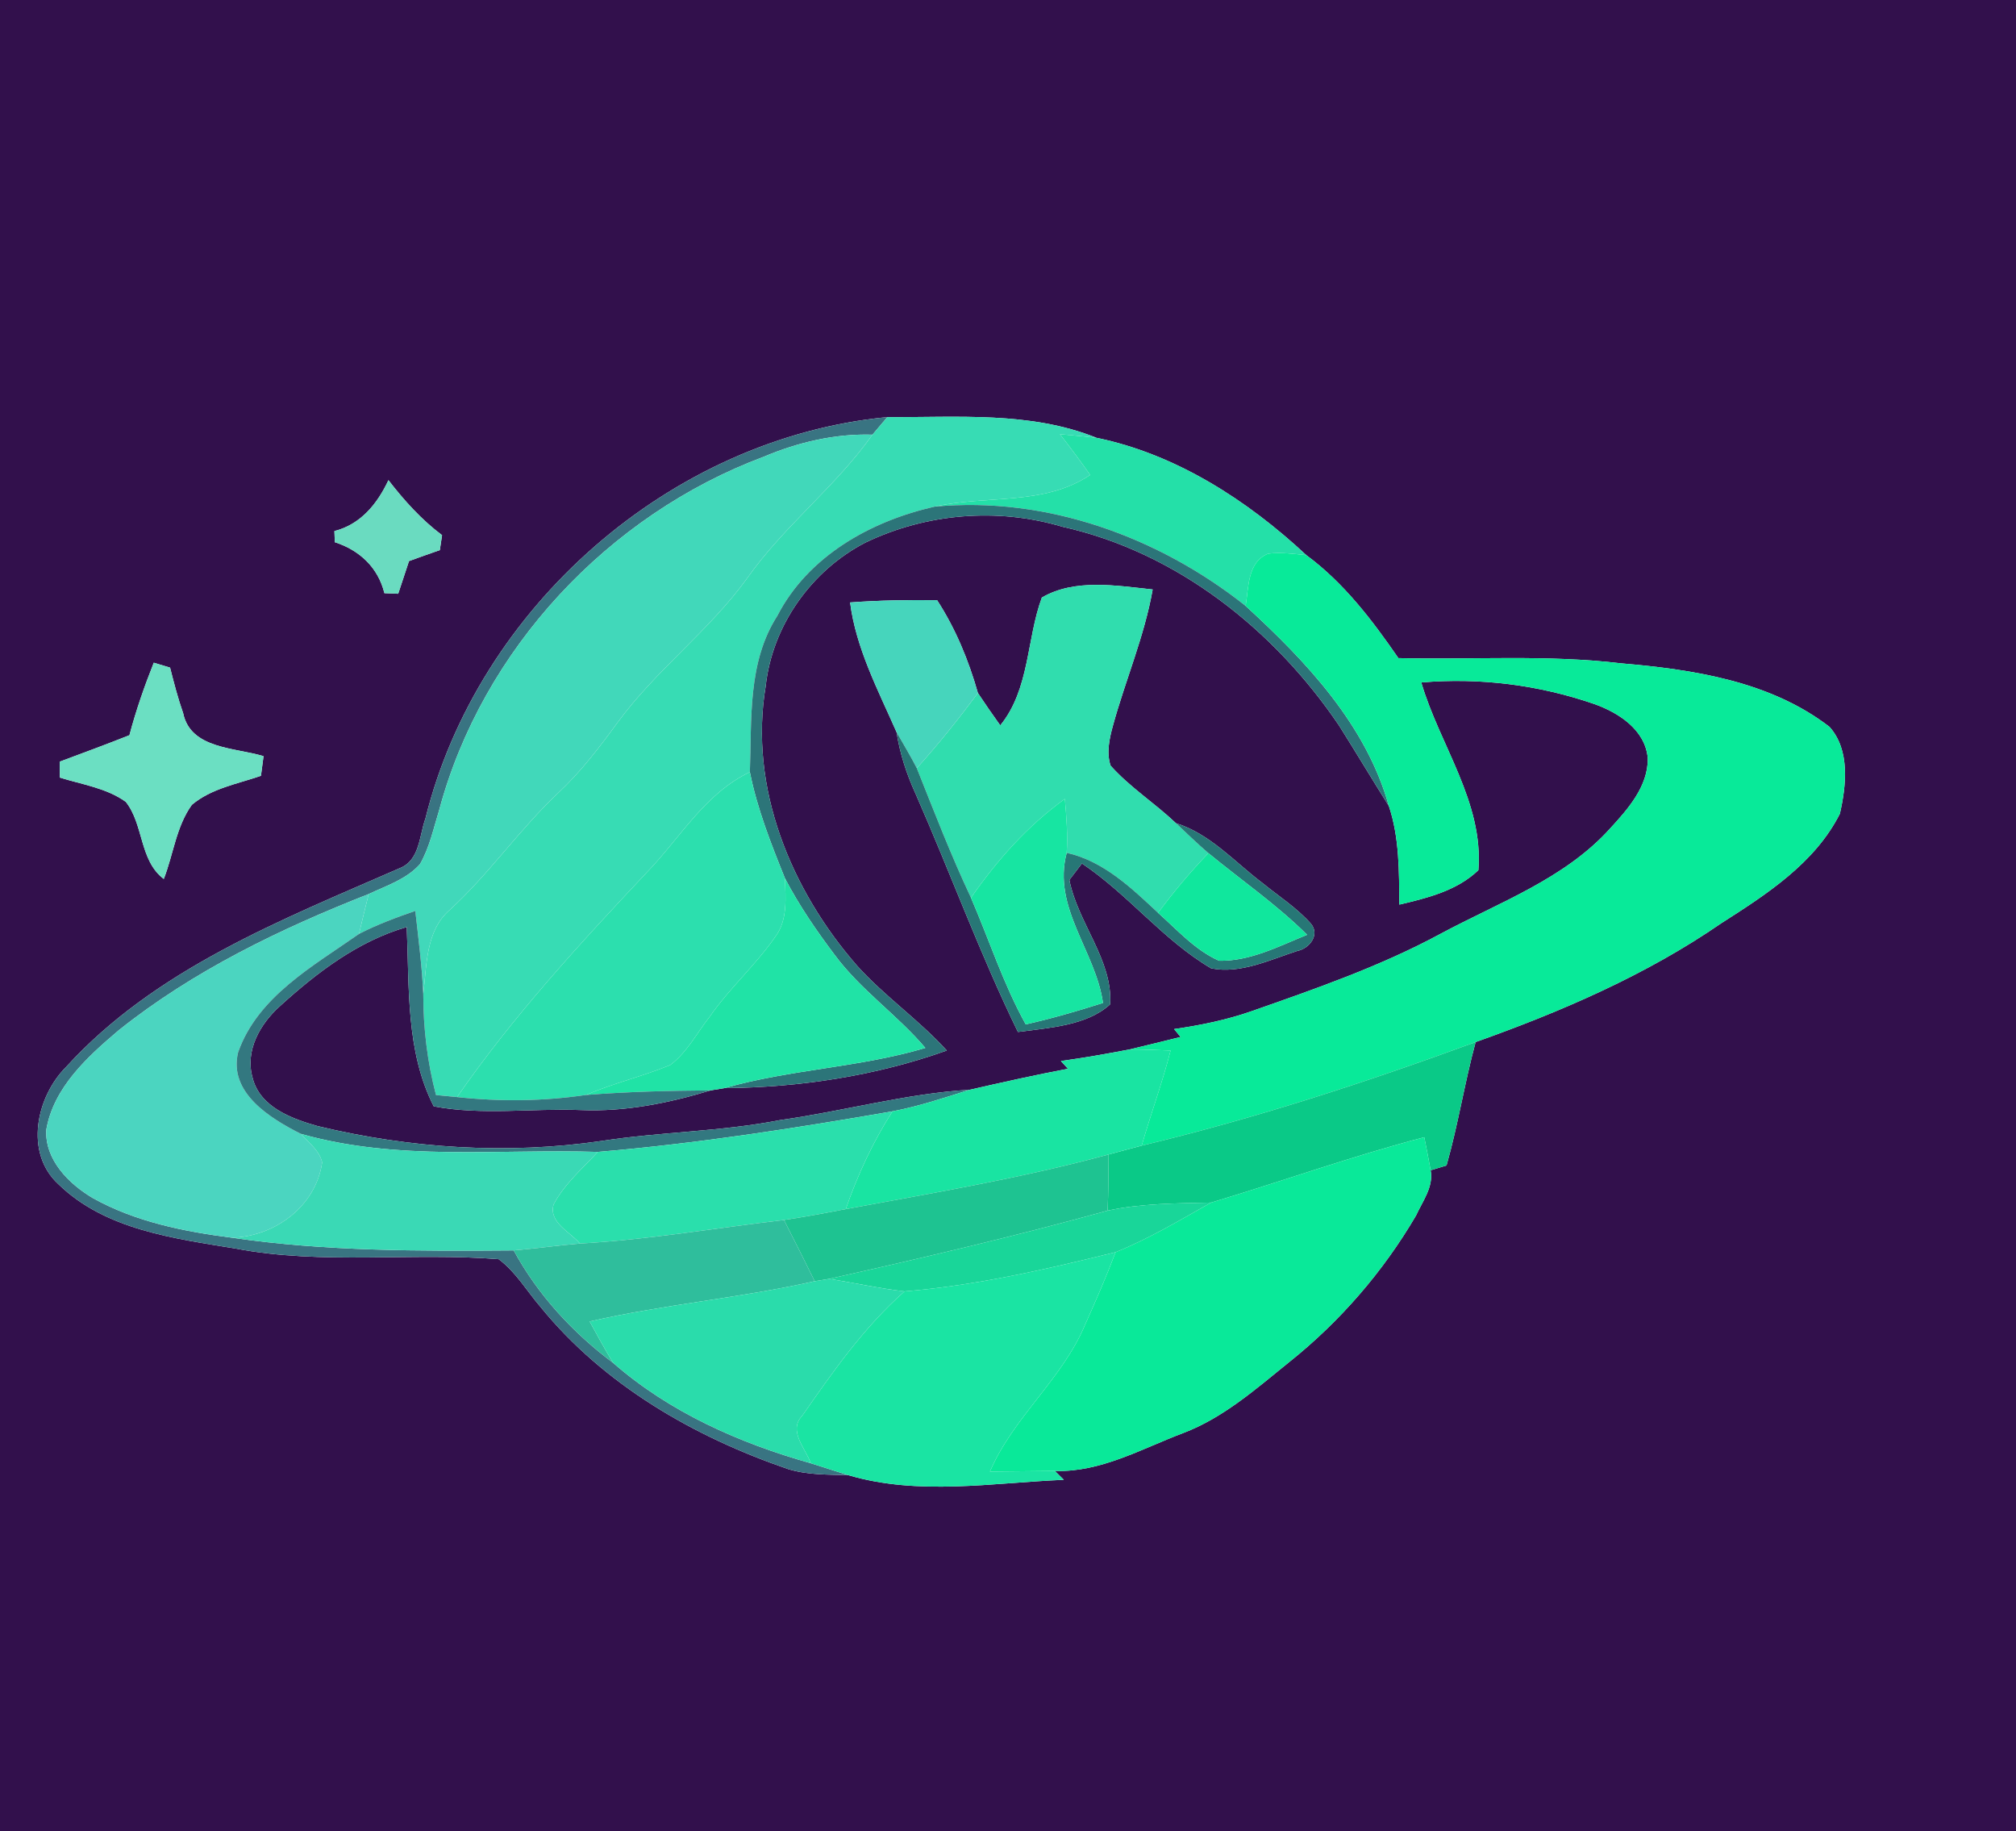 <?xml version="1.0" encoding="UTF-8" ?>
<!DOCTYPE svg PUBLIC "-//W3C//DTD SVG 1.1//EN" "http://www.w3.org/Graphics/SVG/1.1/DTD/svg11.dtd">
<svg width="250pt" height="227pt" viewBox="0 0 250 227" version="1.1" xmlns="http://www.w3.org/2000/svg">
<g id="#32104cff">
<path fill="#32104c" opacity="1.00" d=" M 0.00 0.00 L 250.00 0.00 L 250.00 227.00 L 0.00 227.00 L 0.00 0.00 M 52.76 101.47 C 51.98 103.62 52.07 106.64 49.58 107.63 C 34.92 114.04 19.25 120.15 8.22 132.25 C 4.50 135.95 3.01 142.90 7.22 146.79 C 13.07 152.49 21.58 153.53 29.26 154.80 C 40.02 156.84 51.02 155.24 61.84 156.11 C 63.97 157.69 65.32 160.05 67.03 162.03 C 74.90 171.70 86.06 178.13 97.73 182.13 C 100.14 182.87 102.69 182.81 105.18 182.88 C 113.92 185.46 123.03 183.83 131.92 183.46 C 131.64 183.19 131.09 182.64 130.81 182.36 C 136.49 182.55 141.57 179.61 146.73 177.66 C 151.71 175.77 155.75 172.19 159.84 168.89 C 166.14 163.87 171.52 157.66 175.59 150.71 C 176.40 148.94 177.80 147.13 177.41 145.09 C 177.90 144.94 178.89 144.64 179.38 144.49 C 180.82 139.44 181.62 134.25 182.99 129.19 C 193.64 125.40 204.14 120.88 213.48 114.44 C 219.09 110.86 225.07 107.00 228.16 100.88 C 228.95 97.40 229.45 92.99 226.87 90.11 C 219.53 84.46 210.04 83.01 201.05 82.24 C 191.87 81.14 182.62 81.81 173.41 81.59 C 170.17 76.89 166.64 72.25 162.00 68.83 C 154.71 62.04 145.84 56.30 135.98 54.28 C 127.76 50.97 118.70 51.77 110.04 51.71 C 83.15 54.28 59.24 75.30 52.76 101.47 M 41.47 65.84 C 41.48 66.18 41.51 66.87 41.52 67.22 C 44.59 68.21 46.89 70.36 47.67 73.54 C 48.10 73.56 48.95 73.59 49.38 73.61 C 49.82 72.26 50.28 70.91 50.72 69.56 C 51.99 69.10 53.26 68.64 54.54 68.20 C 54.61 67.74 54.75 66.82 54.82 66.35 C 52.26 64.43 50.12 62.05 48.17 59.53 C 46.80 62.45 44.74 65.01 41.47 65.84 M 19.07 82.16 C 17.90 85.10 16.86 88.09 16.05 91.15 C 13.18 92.29 10.29 93.35 7.40 94.43 C 7.40 94.92 7.42 95.90 7.42 96.40 C 10.17 97.26 13.21 97.69 15.60 99.41 C 17.84 102.23 17.27 106.67 20.31 108.97 C 21.50 105.93 21.85 102.47 23.79 99.78 C 26.20 97.74 29.45 97.19 32.36 96.18 C 32.46 95.37 32.57 94.56 32.68 93.75 C 29.16 92.66 23.64 92.89 22.71 88.41 C 22.06 86.56 21.57 84.66 21.09 82.77 C 20.58 82.61 19.58 82.31 19.07 82.16 Z" />
<path fill="#32104c" opacity="1.00" d=" M 107.29 67.28 C 114.85 63.64 123.68 62.90 131.73 65.30 C 145.94 68.46 158.01 78.06 166.06 89.96 C 168.14 93.26 170.15 96.62 172.23 99.93 C 173.55 103.86 173.49 108.05 173.53 112.15 C 177.00 111.33 180.68 110.43 183.33 107.88 C 184.00 99.45 178.53 92.38 176.25 84.61 C 183.48 83.98 190.84 84.91 197.70 87.28 C 200.74 88.36 204.03 90.48 204.34 94.01 C 204.38 97.50 201.88 100.30 199.66 102.72 C 194.01 108.98 185.87 111.88 178.62 115.78 C 171.17 119.80 163.15 122.58 155.19 125.37 C 152.08 126.46 148.85 127.11 145.60 127.58 C 145.86 127.91 146.13 128.23 146.40 128.56 C 144.28 129.08 142.17 129.61 140.05 130.11 C 137.23 130.65 134.40 131.15 131.56 131.54 C 131.85 131.86 132.15 132.18 132.44 132.50 C 128.37 133.27 124.32 134.18 120.27 135.10 C 112.32 135.58 104.62 137.76 96.76 138.86 C 89.44 140.30 81.96 140.31 74.61 141.45 C 62.90 143.16 50.89 142.38 39.40 139.61 C 36.17 138.70 32.22 137.25 31.32 133.61 C 30.36 130.23 32.27 126.93 34.72 124.73 C 39.30 120.57 44.41 116.67 50.44 114.93 C 50.77 122.37 50.30 130.36 53.79 137.16 C 59.79 138.30 65.97 137.38 72.04 137.62 C 77.52 137.85 82.91 136.76 88.13 135.18 C 88.56 135.11 89.41 134.97 89.84 134.90 C 99.16 134.82 108.62 133.38 117.41 130.24 C 113.97 126.45 109.70 123.52 106.28 119.72 C 98.09 110.35 92.84 97.65 94.95 85.08 C 95.77 77.55 100.61 70.75 107.29 67.28 M 129.20 74.08 C 127.30 79.19 127.71 85.43 124.04 89.93 C 123.09 88.61 122.17 87.27 121.27 85.92 C 120.12 81.87 118.51 77.96 116.21 74.41 C 112.61 74.37 109.01 74.42 105.42 74.69 C 106.14 80.36 108.90 85.58 111.18 90.77 C 111.59 93.43 112.43 95.99 113.55 98.43 C 117.86 108.23 121.54 118.32 126.23 127.94 C 130.08 127.42 134.77 127.17 137.67 124.51 C 138.00 118.98 133.65 114.43 132.61 109.09 C 133.00 108.58 133.78 107.56 134.17 107.05 C 139.91 110.88 144.23 116.55 150.19 120.05 C 153.81 120.78 157.48 118.99 160.89 117.89 C 162.38 117.60 163.72 115.88 162.56 114.51 C 160.81 112.54 158.57 111.11 156.54 109.46 C 153.08 106.85 150.09 103.39 145.82 102.05 C 143.21 99.57 140.13 97.62 137.72 94.92 C 137.19 93.31 137.57 91.59 138.00 90.01 C 139.55 84.34 141.92 78.89 142.94 73.08 C 138.44 72.61 133.29 71.70 129.20 74.08 Z" />
</g>
<g id="#397482ff">
<path fill="#397482" opacity="1.00" d=" M 52.76 101.47 C 59.24 75.30 83.15 54.28 110.04 51.71 C 109.42 52.43 108.80 53.16 108.19 53.89 C 103.54 53.75 98.96 54.83 94.70 56.63 C 75.45 63.83 59.81 80.49 54.47 100.41 C 53.77 102.67 53.28 105.04 52.09 107.12 C 50.43 109.00 47.93 109.80 45.72 110.84 C 34.76 115.15 23.97 120.35 14.71 127.74 C 10.84 131.02 6.65 134.82 5.74 140.06 C 5.54 143.77 8.52 146.76 11.49 148.52 C 16.78 151.48 22.84 152.69 28.79 153.45 C 40.37 155.14 52.04 155.11 63.70 155.02 C 66.71 160.55 71.02 165.22 76.04 168.97 C 83.03 175.08 91.68 178.91 100.55 181.41 C 102.09 181.89 103.63 182.40 105.18 182.88 C 102.69 182.81 100.14 182.87 97.73 182.13 C 86.06 178.13 74.90 171.70 67.03 162.03 C 65.32 160.05 63.97 157.69 61.84 156.11 C 51.02 155.24 40.02 156.84 29.26 154.80 C 21.58 153.53 13.07 152.49 7.22 146.79 C 3.01 142.90 4.50 135.95 8.22 132.25 C 19.25 120.15 34.92 114.04 49.58 107.63 C 52.07 106.64 51.98 103.62 52.76 101.47 Z" />
</g>
<g id="#37dcb4ff">
<path fill="#37dcb4" opacity="1.00" d=" M 110.04 51.71 C 118.70 51.77 127.76 50.97 135.98 54.28 C 134.47 54.10 132.95 53.97 131.44 53.83 C 132.73 55.48 133.98 57.16 135.19 58.88 C 129.43 62.74 122.32 61.35 115.90 62.81 C 108.00 64.60 100.23 68.92 96.40 76.34 C 92.69 82.11 93.23 89.17 92.99 95.72 C 87.41 98.37 84.33 103.91 80.18 108.19 C 71.86 117.03 63.61 126.00 56.68 136.01 C 56.03 135.95 54.73 135.82 54.07 135.76 C 52.99 131.67 52.49 127.46 52.49 123.24 C 52.93 119.65 52.78 115.39 55.78 112.80 C 60.67 108.33 64.43 102.80 69.26 98.27 C 72.05 95.66 74.36 92.62 76.61 89.54 C 81.37 83.05 87.97 78.18 92.68 71.65 C 97.24 65.19 103.63 60.34 108.19 53.89 C 108.80 53.16 109.42 52.43 110.04 51.71 Z" />
</g>
<g id="#41d8baff">
<path fill="#41d8ba" opacity="1.00" d=" M 94.70 56.63 C 98.96 54.83 103.54 53.75 108.19 53.89 C 103.63 60.34 97.24 65.19 92.68 71.65 C 87.97 78.18 81.37 83.05 76.61 89.54 C 74.36 92.62 72.05 95.66 69.26 98.27 C 64.43 102.80 60.67 108.33 55.78 112.80 C 52.78 115.39 52.93 119.65 52.49 123.24 C 52.33 119.79 51.89 116.36 51.50 112.93 C 49.12 113.75 46.75 114.63 44.52 115.78 C 44.91 114.13 45.31 112.48 45.72 110.84 C 47.93 109.80 50.43 109.00 52.09 107.12 C 53.28 105.04 53.77 102.67 54.47 100.41 C 59.81 80.49 75.45 63.83 94.70 56.63 Z" />
</g>
<g id="#24e0a8ff">
<path fill="#24e0a8" opacity="1.00" d=" M 131.44 53.83 C 132.95 53.97 134.47 54.10 135.98 54.28 C 145.84 56.30 154.71 62.04 162.00 68.83 C 160.43 68.66 158.84 68.45 157.27 68.64 C 154.68 69.66 154.85 72.84 154.47 75.12 C 143.67 66.55 129.77 61.50 115.90 62.81 C 122.32 61.35 129.43 62.74 135.19 58.88 C 133.98 57.16 132.73 55.48 131.44 53.83 Z" />
</g>
<g id="#6adbc0ff">
<path fill="#6adbc0" opacity="1.00" d=" M 41.47 65.84 C 44.74 65.01 46.80 62.45 48.17 59.53 C 50.12 62.05 52.26 64.43 54.82 66.35 C 54.75 66.82 54.61 67.74 54.54 68.20 C 53.26 68.64 51.99 69.10 50.72 69.56 C 50.28 70.91 49.82 72.26 49.38 73.61 C 48.95 73.59 48.10 73.56 47.67 73.54 C 46.89 70.36 44.59 68.21 41.52 67.22 C 41.51 66.87 41.48 66.18 41.47 65.84 Z" />
</g>
<g id="#2c7579ff">
<path fill="#2c7579" opacity="1.00" d=" M 96.40 76.34 C 100.23 68.92 108.00 64.60 115.90 62.81 C 129.77 61.50 143.67 66.55 154.47 75.12 C 161.97 81.98 169.43 89.88 172.23 99.93 C 170.15 96.62 168.14 93.26 166.06 89.96 C 158.01 78.06 145.94 68.46 131.73 65.30 C 123.68 62.90 114.85 63.64 107.29 67.28 C 100.61 70.75 95.77 77.55 94.95 85.08 C 92.84 97.65 98.09 110.35 106.28 119.72 C 109.70 123.52 113.97 126.45 117.41 130.24 C 108.62 133.38 99.16 134.82 89.84 134.90 C 98.01 132.56 106.60 132.35 114.75 129.92 C 111.28 125.83 106.76 122.76 103.55 118.44 C 101.26 115.41 99.10 112.26 97.34 108.89 C 95.61 104.60 93.90 100.27 92.99 95.72 C 93.23 89.17 92.69 82.11 96.40 76.34 Z" />
</g>
<g id="#08ea99ff">
<path fill="#08ea99" opacity="1.00" d=" M 157.27 68.64 C 158.84 68.45 160.43 68.66 162.00 68.83 C 166.64 72.25 170.17 76.89 173.41 81.59 C 182.62 81.81 191.87 81.14 201.05 82.24 C 210.04 83.01 219.53 84.46 226.87 90.11 C 229.45 92.99 228.95 97.40 228.16 100.88 C 225.07 107.00 219.09 110.86 213.48 114.44 C 204.14 120.88 193.64 125.40 182.99 129.19 C 169.42 134.17 155.65 138.66 141.58 142.03 C 142.71 138.08 144.15 134.22 145.16 130.24 C 143.45 130.17 141.75 130.10 140.05 130.11 C 142.17 129.61 144.28 129.08 146.40 128.56 C 146.13 128.23 145.86 127.91 145.60 127.58 C 148.85 127.11 152.08 126.46 155.19 125.37 C 163.15 122.58 171.17 119.80 178.62 115.78 C 185.87 111.88 194.01 108.98 199.66 102.72 C 201.88 100.30 204.38 97.50 204.34 94.01 C 204.03 90.48 200.74 88.36 197.70 87.28 C 190.84 84.91 183.48 83.98 176.25 84.61 C 178.53 92.38 184.00 99.45 183.33 107.88 C 180.68 110.43 177.00 111.33 173.53 112.15 C 173.49 108.05 173.55 103.86 172.23 99.93 C 169.43 89.88 161.97 81.98 154.47 75.12 C 154.85 72.84 154.68 69.66 157.27 68.64 Z" />
</g>
<g id="#30ddaeff">
<path fill="#30ddae" opacity="1.00" d=" M 129.20 74.08 C 133.29 71.70 138.44 72.61 142.94 73.08 C 141.92 78.89 139.55 84.34 138.00 90.01 C 137.57 91.59 137.19 93.31 137.72 94.92 C 140.13 97.62 143.21 99.57 145.82 102.05 C 147.15 103.30 148.47 104.58 149.85 105.77 C 147.61 108.10 145.53 110.58 143.61 113.17 C 140.29 110.07 136.86 106.76 132.28 105.73 C 132.42 103.50 132.25 101.26 132.05 99.04 C 127.45 102.37 123.64 106.64 120.41 111.30 C 117.93 106.04 115.84 100.62 113.69 95.23 C 116.38 92.26 118.87 89.13 121.27 85.92 C 122.17 87.27 123.09 88.61 124.04 89.93 C 127.71 85.43 127.30 79.19 129.20 74.08 Z" />
</g>
<g id="#46d5bcff">
<path fill="#46d5bc" opacity="1.00" d=" M 105.42 74.69 C 109.01 74.42 112.61 74.37 116.21 74.41 C 118.51 77.96 120.12 81.87 121.27 85.92 C 118.87 89.13 116.38 92.26 113.69 95.23 C 112.91 93.71 112.02 92.25 111.18 90.77 C 108.90 85.58 106.14 80.36 105.42 74.69 Z" />
</g>
<g id="#6bdfc2ff">
<path fill="#6bdfc2" opacity="1.00" d=" M 19.07 82.16 C 19.58 82.31 20.58 82.61 21.09 82.77 C 21.57 84.66 22.06 86.56 22.71 88.41 C 23.64 92.89 29.16 92.66 32.68 93.75 C 32.57 94.56 32.46 95.37 32.36 96.18 C 29.45 97.19 26.20 97.74 23.79 99.78 C 21.85 102.47 21.50 105.93 20.31 108.97 C 17.27 106.67 17.84 102.23 15.60 99.41 C 13.21 97.69 10.17 97.26 7.42 96.40 C 7.42 95.90 7.40 94.92 7.40 94.43 C 10.29 93.35 13.18 92.29 16.05 91.15 C 16.86 88.09 17.90 85.10 19.07 82.16 Z" />
</g>
<g id="#277776ff">
<path fill="#277776" opacity="1.00" d=" M 111.18 90.77 C 112.02 92.25 112.91 93.71 113.69 95.23 C 115.84 100.62 117.93 106.04 120.41 111.30 C 122.67 116.53 124.42 121.99 127.20 127.00 C 130.43 126.27 133.62 125.35 136.78 124.34 C 135.87 117.91 130.46 112.53 132.28 105.73 C 136.86 106.76 140.29 110.07 143.61 113.17 C 146.00 115.29 148.20 117.79 151.17 119.11 C 155.04 119.18 158.59 117.31 162.09 115.89 C 158.32 112.15 153.94 109.13 149.85 105.77 C 148.47 104.58 147.15 103.30 145.82 102.05 C 150.09 103.39 153.08 106.85 156.54 109.46 C 158.57 111.11 160.81 112.54 162.56 114.51 C 163.72 115.88 162.38 117.60 160.89 117.89 C 157.48 118.99 153.81 120.78 150.19 120.05 C 144.23 116.55 139.91 110.88 134.17 107.05 C 133.78 107.56 133.00 108.58 132.61 109.09 C 133.65 114.43 138.00 118.98 137.67 124.51 C 134.77 127.17 130.08 127.42 126.23 127.94 C 121.54 118.32 117.86 108.23 113.55 98.43 C 112.43 95.99 111.59 93.43 111.18 90.77 Z" />
</g>
<g id="#2cdfaeff">
<path fill="#2cdfae" opacity="1.00" d=" M 80.18 108.19 C 84.33 103.91 87.41 98.37 92.99 95.72 C 93.90 100.27 95.61 104.60 97.34 108.89 C 97.42 111.32 97.70 114.04 96.16 116.11 C 93.73 119.63 90.49 122.48 88.05 125.99 C 86.44 128.02 85.22 130.47 83.11 132.04 C 79.69 133.45 76.06 134.29 72.66 135.75 C 67.37 136.53 62.00 136.59 56.68 136.01 C 63.61 126.00 71.86 117.03 80.18 108.19 Z" />
</g>
<g id="#17e5a2ff">
<path fill="#17e5a2" opacity="1.00" d=" M 120.41 111.30 C 123.64 106.64 127.45 102.37 132.05 99.04 C 132.25 101.26 132.42 103.50 132.28 105.73 C 130.46 112.53 135.87 117.91 136.78 124.34 C 133.62 125.35 130.43 126.27 127.20 127.00 C 124.42 121.99 122.67 116.53 120.41 111.30 Z" />
</g>
<g id="#10e79dff">
<path fill="#10e79d" opacity="1.00" d=" M 143.61 113.17 C 145.53 110.58 147.61 108.10 149.85 105.77 C 153.94 109.13 158.32 112.15 162.09 115.89 C 158.59 117.31 155.04 119.18 151.17 119.11 C 148.20 117.79 146.00 115.29 143.61 113.17 Z" />
</g>
<g id="#20e3a6ff">
<path fill="#20e3a6" opacity="1.00" d=" M 97.34 108.89 C 99.10 112.26 101.26 115.41 103.55 118.44 C 106.76 122.76 111.28 125.83 114.75 129.92 C 106.60 132.35 98.01 132.56 89.84 134.90 C 89.41 134.97 88.56 135.11 88.13 135.18 C 82.97 135.22 77.81 135.34 72.66 135.75 C 76.06 134.29 79.69 133.45 83.11 132.04 C 85.22 130.47 86.44 128.02 88.05 125.99 C 90.49 122.48 93.73 119.63 96.16 116.11 C 97.70 114.04 97.42 111.32 97.34 108.89 Z" />
</g>
<g id="#4bd5c0ff">
<path fill="#4bd5c0" opacity="1.00" d=" M 14.71 127.74 C 23.97 120.35 34.76 115.15 45.72 110.84 C 45.31 112.48 44.91 114.13 44.52 115.78 C 38.84 119.77 31.96 123.54 29.53 130.46 C 28.30 135.47 33.52 138.66 37.31 140.57 C 38.28 141.66 39.61 142.63 39.95 144.11 C 39.17 149.54 34.12 153.28 28.79 153.45 C 22.84 152.69 16.78 151.48 11.49 148.52 C 8.52 146.76 5.54 143.77 5.74 140.06 C 6.65 134.82 10.84 131.02 14.71 127.74 Z" />
</g>
<g id="#337880ff">
<path fill="#337880" opacity="1.00" d=" M 44.52 115.78 C 46.75 114.63 49.12 113.75 51.50 112.93 C 51.89 116.36 52.33 119.79 52.49 123.24 C 52.49 127.46 52.99 131.67 54.07 135.76 C 54.73 135.82 56.03 135.95 56.68 136.01 C 62.00 136.59 67.37 136.53 72.66 135.75 C 77.81 135.34 82.97 135.22 88.13 135.18 C 82.91 136.76 77.52 137.85 72.04 137.62 C 65.97 137.38 59.79 138.30 53.79 137.16 C 50.30 130.36 50.77 122.37 50.44 114.93 C 44.41 116.67 39.30 120.57 34.72 124.73 C 32.27 126.93 30.36 130.23 31.32 133.61 C 32.22 137.25 36.17 138.70 39.40 139.61 C 50.89 142.38 62.90 143.16 74.61 141.45 C 81.96 140.31 89.44 140.30 96.76 138.86 C 104.62 137.76 112.32 135.58 120.27 135.10 C 117.10 136.10 113.94 137.16 110.67 137.78 C 98.55 139.88 86.38 141.78 74.13 142.81 C 61.85 142.42 49.30 143.99 37.31 140.57 C 33.52 138.66 28.30 135.47 29.53 130.46 C 31.96 123.54 38.84 119.77 44.52 115.78 Z" />
</g>
<g id="#0ac987ff">
<path fill="#0ac987" opacity="1.00" d=" M 141.58 142.03 C 155.65 138.66 169.42 134.17 182.99 129.19 C 181.62 134.25 180.82 139.44 179.38 144.49 C 178.89 144.64 177.90 144.94 177.41 145.09 C 177.16 143.72 176.90 142.35 176.62 140.99 C 167.71 143.32 159.02 146.44 150.19 149.09 C 145.90 149.19 141.57 149.18 137.35 150.09 C 137.45 147.77 137.49 145.45 137.43 143.14 C 138.81 142.77 140.19 142.39 141.58 142.03 Z" />
</g>
<g id="#19e4a2ff">
<path fill="#19e4a2" opacity="1.00" d=" M 131.56 131.54 C 134.40 131.15 137.23 130.65 140.05 130.11 C 141.75 130.10 143.45 130.17 145.16 130.24 C 144.15 134.22 142.71 138.08 141.58 142.03 C 140.19 142.39 138.81 142.77 137.43 143.14 C 126.73 146.05 115.78 147.88 104.88 149.90 C 106.35 145.65 108.26 141.57 110.67 137.78 C 113.94 137.16 117.10 136.10 120.27 135.10 C 124.32 134.18 128.37 133.27 132.44 132.50 C 132.15 132.18 131.85 131.86 131.56 131.54 Z" />
</g>
<g id="#2adfacff">
<path fill="#2adfac" opacity="1.00" d=" M 74.13 142.81 C 86.38 141.78 98.55 139.88 110.67 137.78 C 108.26 141.57 106.35 145.65 104.88 149.90 C 102.33 150.39 99.79 150.87 97.22 151.25 C 88.79 152.24 80.41 153.69 71.92 154.17 C 70.72 152.74 68.02 151.56 68.65 149.33 C 69.98 146.79 72.21 144.89 74.13 142.81 Z" />
</g>
<g id="#3ad9b5ff">
<path fill="#3ad9b5" opacity="1.00" d=" M 37.31 140.57 C 49.30 143.99 61.85 142.42 74.13 142.81 C 72.21 144.89 69.98 146.79 68.65 149.33 C 68.02 151.56 70.72 152.74 71.92 154.17 C 69.18 154.40 66.45 154.79 63.70 155.02 C 52.04 155.11 40.37 155.14 28.79 153.45 C 34.12 153.28 39.17 149.54 39.95 144.11 C 39.61 142.63 38.28 141.66 37.31 140.57 Z" />
</g>
<g id="#09e999ff">
<path fill="#09e999" opacity="1.00" d=" M 150.19 149.09 C 159.02 146.44 167.71 143.32 176.62 140.99 C 176.90 142.35 177.16 143.72 177.41 145.09 C 177.80 147.13 176.40 148.94 175.59 150.71 C 171.52 157.66 166.14 163.87 159.84 168.89 C 155.75 172.19 151.71 175.77 146.73 177.66 C 141.57 179.61 136.49 182.55 130.81 182.36 C 128.12 182.38 125.44 182.41 122.76 182.44 C 125.66 175.67 131.77 170.96 134.59 164.16 C 135.91 161.22 137.20 158.26 138.34 155.24 C 142.48 153.58 146.31 151.27 150.19 149.09 Z" />
</g>
<g id="#1ec391ff">
<path fill="#1ec391" opacity="1.00" d=" M 104.88 149.90 C 115.78 147.88 126.73 146.05 137.43 143.14 C 137.49 145.45 137.45 147.77 137.35 150.09 C 125.92 153.25 114.38 155.96 102.81 158.55 C 102.36 158.62 101.47 158.77 101.03 158.84 C 99.78 156.30 98.51 153.77 97.22 151.25 C 99.79 150.87 102.33 150.39 104.88 149.90 Z" />
</g>
<g id="#19d699ff">
<path fill="#19d699" opacity="1.00" d=" M 137.35 150.09 C 141.57 149.18 145.90 149.19 150.19 149.09 C 146.31 151.27 142.48 153.58 138.34 155.24 C 129.73 157.37 121.02 159.37 112.17 160.10 C 109.02 159.74 105.93 159.03 102.81 158.55 C 114.38 155.96 125.92 153.25 137.35 150.09 Z" />
</g>
<g id="#2fbe9cff">
<path fill="#2fbe9c" opacity="1.00" d=" M 71.92 154.17 C 80.41 153.69 88.79 152.24 97.22 151.25 C 98.51 153.77 99.78 156.30 101.03 158.84 C 91.79 160.92 82.34 161.72 73.12 163.83 C 74.07 165.56 75.01 167.29 76.04 168.97 C 71.02 165.22 66.71 160.55 63.70 155.02 C 66.45 154.79 69.18 154.40 71.92 154.17 Z" />
</g>
<g id="#1ae4a3ff">
<path fill="#1ae4a3" opacity="1.00" d=" M 112.17 160.10 C 121.02 159.37 129.73 157.37 138.34 155.24 C 137.20 158.26 135.91 161.22 134.59 164.16 C 131.77 170.96 125.66 175.67 122.76 182.44 C 125.44 182.41 128.12 182.38 130.81 182.36 C 131.09 182.64 131.64 183.19 131.92 183.46 C 123.03 183.83 113.92 185.46 105.18 182.88 C 103.63 182.40 102.09 181.89 100.55 181.41 C 99.88 179.54 97.70 177.38 99.49 175.51 C 103.29 170.05 107.15 164.53 112.17 160.10 Z" />
</g>
<g id="#2adcabff">
<path fill="#2adcab" opacity="1.00" d=" M 73.12 163.83 C 82.34 161.72 91.79 160.92 101.03 158.84 C 101.47 158.77 102.36 158.62 102.81 158.55 C 105.93 159.03 109.02 159.74 112.17 160.10 C 107.15 164.53 103.29 170.05 99.49 175.51 C 97.70 177.38 99.88 179.54 100.55 181.41 C 91.68 178.91 83.03 175.08 76.04 168.97 C 75.01 167.29 74.07 165.56 73.12 163.83 Z" />
</g>
</svg>
